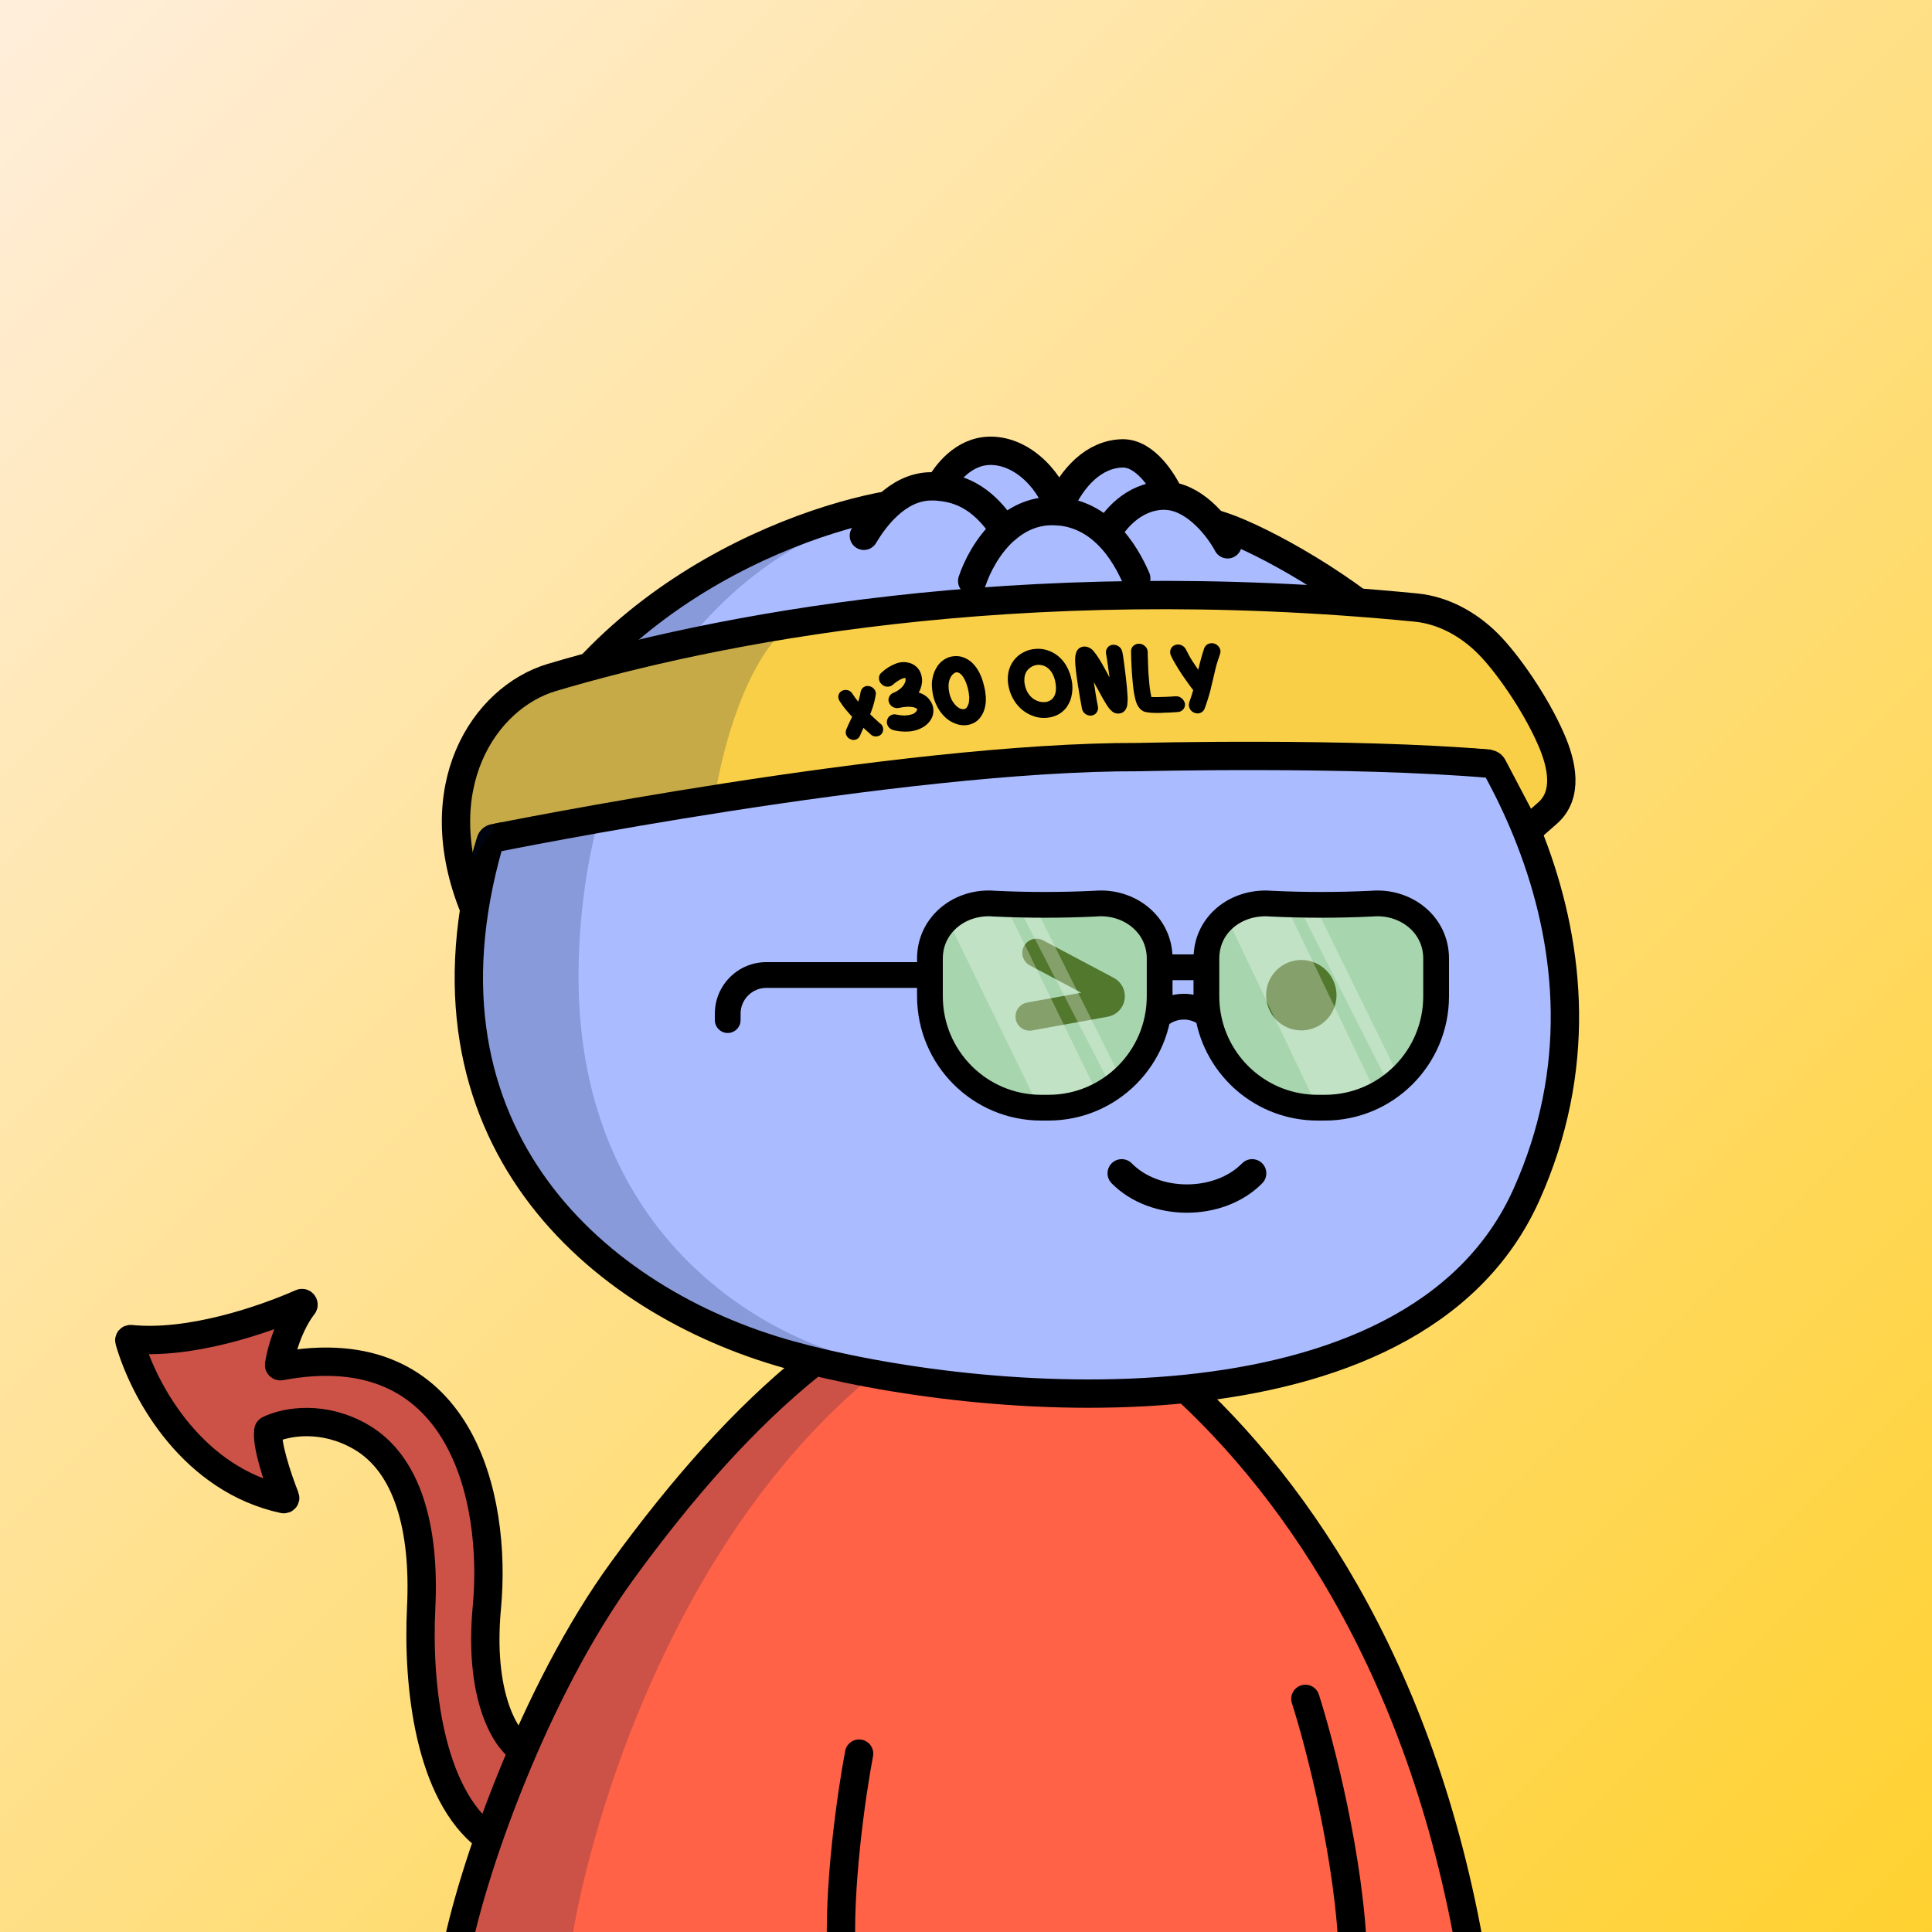 <svg
      xmlns="http://www.w3.org/2000/svg"
      preserveAspectRatio="xMidYMin meet"
      fill="none"
      viewBox="0 0 1500 1500"
    >
      <rect x="0" y="0" width="1500" height="1500" fill="#333333" stroke="none"/>
      <g>
      <path fill="url(#prefix__paint0_linear_53_28789)" d="M0 0h1500v1500H0z"/><defs><linearGradient id="prefix__paint0_linear_53_28789" x1="1500" y1="1500" x2="0" y2="0" gradientUnits="userSpaceOnUse">
<stop stop-color="#FFD130"/>
<stop offset="1" stop-color="#FFEEDB"/>
</linearGradient></defs>
      <g clip-path="url(#clip0_481_166)">
<path d="M773 1011.5C868.667 1017.83 1075.7 1127 1138.5 1513H355C361.86 1487.94 371.214 1458.84 382.999 1427.5L350.5 1396.5C343.333 1370.17 328.8 1316.3 328 1311.5C327 1305.5 328 1226.5 328 1217.5C328 1210.3 314.667 1158.17 308 1133L256 1102.5L212.5 1109.5V1158L147.5 1122.5L97.5 1039H161L227 1019.5L212.5 1053.5L292 1064.5L340.5 1092.5L355 1129L382.999 1203.5V1260L387 1329L412.451 1356.5C483.351 1200.51 605.626 1024.91 773 1011.5Z" fill="#FF6247"/>
<path d="M749.5 1019.5C536 1134 457.448 1414.63 443.159 1511H353.699C351.265 1509.32 354.277 1488.32 377.487 1424C368.324 1417.67 348.5 1396.1 342.5 1360.5C336.5 1324.9 328.333 1273.33 325 1252V1172.5L284 1114L233 1101.5L204.5 1114L217 1167C186.667 1156 121.3 1116 102.5 1044L162.5 1037L233 1014L217 1059H287L337 1085L370 1137.5L378 1196V1245V1306.5L395.5 1344L404.533 1353C406.257 1348.65 408.036 1344.2 409.87 1339.62C462.691 1207.98 569.086 1113.24 605.384 1082.33L674 1033.5L749.5 1019.5Z" fill="#001647" fill-opacity="0.2"/>
<path d="M353.5 1519.5C365.5 1454.33 414.5 1313.6 483.5 1219C530.101 1155.11 577.468 1101.29 629.141 1059.66C710.278 994.299 826.037 996.323 905.02 1064.27C1000.08 1146.05 1103.44 1290.29 1142.5 1519.5M1013.5 1319C1024.83 1354.33 1048.1 1443.9 1050.5 1519.5M667 1361.5C661.167 1392.33 650.3 1467.1 653.5 1519.5M403.999 1357.5C392.166 1349.5 371.606 1316.33 377.999 1248C385.996 1162.54 357.694 1034.33 217.866 1060.74C217.205 1060.86 216.572 1060.33 216.664 1059.66C218.118 1049.08 224.532 1027.57 235.443 1013.6C236.127 1012.72 235.086 1011.29 234.071 1011.74C203.779 1025.13 147.126 1044.29 101.47 1039.66C100.764 1039.59 100.202 1040.22 100.399 1040.9C112.755 1083.53 151.12 1149.05 220.224 1163.93C221.002 1164.1 221.657 1163.33 221.365 1162.59C215.143 1146.83 206.736 1120.9 208.375 1111.37C208.165 1110.88 208.361 1110.32 208.838 1110.09C222.979 1103.32 251.377 1099.03 280 1115.5C316.5 1136.5 330 1186.5 327 1248C324 1309.5 333.499 1392.5 377.999 1426.5" stroke="black" stroke-width="22" stroke-linecap="round"/>
</g>
<defs>
<clipPath id="clip0_481_166">
<rect width="1500" height="1500" fill="white"/>
</clipPath>
</defs>
      <g clip-path="url(#clip0_497_1194)">
<path d="M379.667 654.812C432.345 471.574 618.472 401.981 699.114 390.653C740.985 382.718 849.655 375.215 949.364 408.675C980 418.956 1049.88 457.388 1091.92 499.818C1144.47 552.856 1272.97 732.052 1185.05 927.725C1097.12 1123.4 758.414 1092.29 612.749 1051.82C464.472 1010.63 314.48 881.563 379.667 654.812Z" fill="#AABBFF"/>
<path d="M449.293 747.204C454.734 531.068 585.306 432.345 649.911 410C432.292 459.565 365.296 655.455 364 747.204C377.99 984.871 584.496 1053.43 681 1058C601.498 1044.46 443.853 963.339 449.293 747.204Z" fill="#001647" fill-opacity="0.2"/>
<path d="M379.667 654.812C432.345 471.574 618.472 401.981 699.114 390.653C740.985 382.718 849.655 375.215 949.364 408.675C980 418.956 1049.88 457.388 1091.92 499.818C1144.47 552.856 1272.97 732.052 1185.05 927.725C1097.12 1123.4 758.414 1092.29 612.749 1051.82C464.472 1010.63 314.48 881.563 379.667 654.812Z" stroke="black" stroke-width="22" stroke-linecap="round"/>
</g>
<defs>
    <clipPath id="prefix__clip0_299_662"><path fill="#fff" d="M0 0h1500v1500H0z"/></clipPath>
</defs>
      <g clip-path="url(#clip0_624_3473)">
<path d="M1010.33 800C1015.74 800 1021.02 798.397 1025.52 795.394C1030.01 792.39 1033.52 788.121 1035.59 783.127C1037.65 778.132 1038.2 772.637 1037.14 767.334C1036.09 762.032 1033.48 757.162 1029.66 753.339C1025.84 749.517 1020.97 746.913 1015.67 745.859C1010.36 744.804 1004.87 745.345 999.873 747.414C994.879 749.483 990.61 752.986 987.606 757.481C984.603 761.976 983 767.261 983 772.667C983 779.916 985.88 786.868 991.006 791.994C996.132 797.12 1003.08 800 1010.33 800Z" fill="black"/>
<path d="M799.421 789.214L858.141 778.547C859.189 778.352 860.151 777.837 860.895 777.073C861.639 776.309 862.128 775.334 862.294 774.28C862.455 773.224 862.285 772.143 861.808 771.187C861.331 770.234 860.569 769.453 859.628 768.954L804.701 739.807" stroke="black" stroke-width="22" stroke-miterlimit="10" stroke-linecap="round"/>
<path d="M870.88 910.959C896.593 937.099 946.447 937.099 972.167 910.959" stroke="black" stroke-width="22" stroke-miterlimit="10" stroke-linecap="round"/>
</g>
<defs>
<clipPath id="clip0_624_3473">
<rect width="1500" height="1500" fill="white"/>
</clipPath>
</defs>
      <g clip-path="url(#clip0_884_3075)">
<path opacity="0.5" d="M720 750.438C720 722.417 743.895 701.078 770.199 705.609C796.226 710.091 822.774 710.091 848.801 705.609C875.105 701.078 899 722.417 899 750.438V774.93C899 825.227 860.214 866 812.37 866H806.63C758.786 866 720 825.227 720 774.93V750.438Z" fill="#A5F15C"/>
<path opacity="0.5" d="M937 750.438C937 722.417 960.762 701.078 986.919 705.609C1012.8 710.091 1039.2 710.091 1065.08 705.609C1091.24 701.078 1115 722.417 1115 750.438V774.93C1115 825.227 1076.43 866 1028.85 866H1023.15C975.569 866 937 825.227 937 774.93V750.438Z" fill="#A5F15C"/>
<path d="M555 792C555 797.523 559.477 802 565 802C570.523 802 575 797.523 575 792H555ZM720 747L595 747L595 767L720 767L720 747ZM555 787V792H575V787H555ZM595 747C572.909 747 555 764.909 555 787H575C575 775.955 583.954 767 595 767L595 747Z" fill="black"/>
<path d="M956.85 721.662C956.85 721.662 956.298 703.515 996.284 698.54L1068.96 850.236C1068.96 850.236 1054.94 866.613 1025.72 865.696L956.85 721.662Z" fill="white" fill-opacity="0.3"/>
<path d="M740.63 724.24C740.63 724.24 740.078 706.416 780.064 701.53L852.741 850.523C852.741 850.523 838.725 866.607 809.505 865.706L740.63 724.24Z" fill="white" fill-opacity="0.3"/>
<path d="M1009.77 706.801C1009.77 706.801 1006.07 709.846 1019.83 701.031L1084.46 832.685C1084.46 832.685 1088.66 838.122 1077.47 840.432L1009.77 706.801Z" fill="white" fill-opacity="0.3"/>
<path d="M793.546 709.643C793.546 709.643 789.847 712.634 803.615 703.975L868.238 833.283C868.238 833.283 872.442 838.623 861.249 840.892L793.546 709.643Z" fill="white" fill-opacity="0.3"/>
<path d="M937.905 788.269C944.913 829.009 980.328 860 1022.96 860H1028.68C1076.35 860 1115 821.253 1115 773.455V744.18C1115 717.552 1091.19 699.273 1064.98 701.579C1039.05 702.839 1012.6 702.839 986.664 701.579C962.761 699.652 940.855 714.173 937.184 737.31C936.83 739.543 936.645 741.837 936.645 744.18V773.455C936.645 778.506 937.077 783.455 937.905 788.269ZM937.905 788.269L937.119 787.669C926.202 779.335 910.993 779.583 900.355 788.269V788.269M902 751H933.5M772.018 701.579C797.951 702.839 824.403 702.839 850.336 701.579C876.545 699.273 900.355 717.552 900.355 744.18V773.455C900.355 821.253 861.709 860 814.037 860H808.318C760.646 860 722 821.253 722 773.455V744.18C722 717.552 745.809 699.273 772.018 701.579Z" stroke="black" stroke-width="20" stroke-linecap="round"/>
</g>
<defs>
<clipPath id="clip0_884_3075">
<rect width="1500" height="1500" fill="white"/>
</clipPath>
</defs>
      <style type="text/css">
	.st0{fill:#AABBFF;}
	.st1{fill:none;stroke:#000000;stroke-width:22;stroke-linecap:round;}
	.st2{fill:#F8CF47;}
	.st3{fill:#001647;fill-opacity:0.2;}
	.st4{fill:none;stroke:#000000;stroke-width:22;}
</style>
<path class="st0" d="M711.9,381.5L669.1,415l85.8,42c31.2-0.5,101.1-2.4,131.5-5.8c30.4-3.5,60.3-20.5,71.4-28.6l-45-35.2
	l-22.1-27.1l-38.7-7.3l-35.4,36l-5.6-18.9l-31.9-12.7l-31.1,5.3L711.9,381.5z"/>
<path class="st1" d="M754.8,451.1c3.6-10.8,11.8-27.5,25.3-39.6 M882.2,449.1c-4.1-9.4-11.2-23.4-22.8-34.6 M670.7,416
	c7.5-12.6,25.3-37.9,51.7-38.4c2.4,0,4.7,0,6.9,0.2 M780.1,411.6c9.4-8.4,21.2-14.5,35.7-14.8c2.4,0,4.7,0.1,6.9,0.3 M780.1,411.6
	c-8.2-10.7-21.7-31.3-50.8-33.7 M953.1,422.6c-6.3-11.9-23.5-34.8-45-37.5 M859.4,414.5c4.8-9.7,20.2-29.3,43.9-29.7
	c1.6,0,3.2,0.1,4.8,0.3 M859.4,414.5c-9.2-8.9-21.2-16-36.8-17.5 M729.3,377.9c4.8-9.2,18.3-27.6,39.2-27.9
	c26.9-0.4,49,25.8,54.1,47.1 M908.1,385.1c-4.8-10.8-18.7-33.3-36.5-33.1c-22.2,0.4-39.3,18.7-49,41"/>
<path class="st2" d="M370.4,649.9c-3.5,11-6.3,22.8-8.2,31c-0.2,0.9-0.7,1.7-1.3,2.3c-0.7,0.6-1.5,1-2.4,1.1
	c-0.9,0.1-1.8-0.1-2.6-0.5c-0.8-0.4-1.4-1.1-1.8-1.9c-1.2-2.4-2.2-5-3-7.6c-3-9.8,2.8-22.3,0.4-27.3c-2.4-5.1-0.8-14.6,1.1-22.2
	c1.5-6,2.6-12.2,3.3-18.3c0.2-2-0.5-14.4,0.9-18c1.1-3,6.9-15.4,8.9-19.6c0.4-0.9,1.1-1.6,1.9-2l30.1-19.9c0.2-0.1,3.5-12,3.7-12.1
	l84.5-18.8c0.1-0.1,0.3-0.1,0.4-0.1l97.6-23.3c0.2,0,0.4-0.1,0.5-0.1l95.5-10.7l127.1-17.4c0.2,0,0.3,0,0.5,0l163.3-2.5l0.5,0l0.1,0
	c4.3,0.4,54.5,4.6,67.9,4.9c14,0.3,47,2.7,62.9,4.9c15.8,2.3,23.6,7.6,29.2,11.7c5.6,4,25.9,9.2,32.6,16.8
	c6.7,7.6,23.8,40.3,22.8,41.1c-4.3,3.3,19.8,35.2,22.2,41.4c0.2,0.6,0.3,1.2,0.3,1.8l4,29.9c0,1.1-0.5,2-1.2,2.8l-14.4,15.2
	c-0.5,0.5-1.1,0.9-1.8,1.2c-0.7,0.2-1.4,0.3-2.2,0.1c-0.7-0.1-1.4-0.4-2-0.9c-0.6-0.5-1-1.1-1.3-1.7l-21.6-41.1
	c-2.4-4.6-7-7.6-12.2-8l-18.7-1.4l-114.8,2.4L812,589.5l-0.4,0l-281,34.1l-0.2,0l-116.9,20.5c-0.8,0.1-1.6,0.1-2.3-0.2l-14.1-5.4
	c-0.7-0.3-1.6-0.4-2.3-0.2l-5.8,0.2l-7.4,1.4C376.3,640.9,372,644.7,370.4,649.9z"/>
<path class="st3" d="M604.4,493.6c-29.7,32-45.2,96.8-49.3,125.1c-51.4,7.1-156.6,21.9-166.4,23.8c-9.8,2-21.7,25.5-26.4,37
	l-12.6-31.8l6.8-50.1c3-6.9,3.2-26.6,27.7-50c24.5-23.4,95.5-37,127.9-40.8L604.4,493.6z"/>
<g>
	<path fill="black" d="M683.6,562l-4.7-4.3c-1.1-1-2.2-2.1-3.3-3.1c0.8-2,1.5-4,2.2-6.1c0.9-2.9,1.6-5.9,2.1-8.8c0.2-0.8,0.2-1.6,0-2.3
		c-0.2-0.8-0.5-1.5-1-2.1c-0.9-1.3-2.2-2.1-3.7-2.5c-0.7-0.2-1.5-0.3-2.3-0.2c-0.8,0.1-1.5,0.4-2.2,0.8c-0.7,0.4-1.2,0.9-1.6,1.6
		c-0.4,0.6-0.7,1.3-0.9,2.1c-0.3,2.1-0.8,4.1-1.4,6.1c-0.1,0.5-0.3,1-0.5,1.5c-0.3-0.4-0.7-0.8-1-1.2c-1.2-1.5-2.3-3.1-3.4-4.8
		c-0.8-1.4-2.1-2.4-3.6-2.8c-1.5-0.4-3.1-0.3-4.5,0.4c-0.7,0.3-1.3,0.8-1.8,1.4c-0.5,0.6-0.8,1.3-1,2.1c-0.2,0.8-0.2,1.5,0,2.3
		c0.1,0.8,0.4,1.5,0.8,2.1c1.6,2.5,3.3,4.9,5.2,7.1c1.5,1.8,3,3.6,4.6,5.2c0,0.1,0,0.1-0.1,0.2l-0.2,0.4c-0.3,0.6-0.6,1.2-0.9,1.9
		c-0.3,0.6-0.5,1.2-0.8,1.7c-0.3,0.6-0.6,1.3-0.9,1.9c-0.4,0.8-0.7,1.5-1,2.3c-0.2,0.5-0.4,1-0.7,1.6c-0.3,0.7-0.4,1.5-0.4,2.2
		c0,0.8,0.2,1.5,0.5,2.1c0.6,1.4,1.7,2.5,3.1,3.1c0.8,0.4,1.7,0.6,2.5,0.6c0.3,0,0.6,0,0.8-0.1c1-0.1,1.9-0.5,2.6-1.1
		c0.8-0.6,1.3-1.4,1.7-2.3c0.5-1.3,1-2.4,1.5-3.5c0.3-0.5,0.5-1.1,0.7-1.6c0.1-0.3,0.2-0.5,0.4-0.8c0.4,0.4,0.9,0.8,1.3,1.2l3.8,3.4
		l0.4,0.4c0.7,0.7,1.5,1.2,2.4,1.4c0.9,0.3,1.8,0.3,2.7,0.2c1.2-0.2,2.3-0.7,3.2-1.6l0.1-0.1c0.5-0.6,0.9-1.2,1.1-1.9
		c0.2-0.7,0.3-1.4,0.3-2.2c-0.1-1.5-0.8-3-2-4L683.6,562z"/>
	<path fill="black" d="M718.2,540c-1.5-1-3.2-1.8-4.9-2.3c0.7-1.2,1.3-2.6,1.7-3.9c0.6-2,1-4,0.9-6.1c-0.1-2.6-0.9-5.2-2.2-7.4
		c-1.4-2.2-3.4-3.9-5.8-5c-1.5-0.6-3.1-1-4.8-1.2c-2.4-0.2-4.7,0.1-7,0.9c-4.4,1.6-8.3,4-11.7,7.2c-0.6,0.5-1.2,1.2-1.5,1.9
		c-0.3,0.8-0.5,1.6-0.5,2.4c0,0.9,0.2,1.7,0.5,2.5c0.3,0.8,0.8,1.4,1.4,2c0.6,0.6,1.2,1.1,2,1.5c0.8,0.4,1.6,0.6,2.4,0.6
		c0.8,0.1,1.7,0,2.5-0.3c0.8-0.3,1.5-0.7,2.2-1.3c1.4-1.3,3-2.4,4.6-3.4c1-0.6,2-1,3-1.4c0.5-0.2,1-0.3,1.6-0.3c0.1,0,0.2,0,0.4,0
		c0,0,0,0,0,0.1c0.1,0.2,0.1,0.4,0.1,0.8c0,0.9-0.1,1.7-0.4,2.5c-0.4,1-1,2-1.7,2.9c-0.9,1.1-1.9,2-3,2.8c-1.4,1-2.8,1.8-4.4,2.4
		c-0.7,0.3-1.4,0.7-2,1.3c-0.6,0.6-1,1.2-1.3,1.9c-0.3,0.7-0.5,1.5-0.5,2.3c0,0.8,0.2,1.5,0.5,2.2c0.6,1.5,1.7,2.7,3.1,3.4
		c1.4,0.7,3,1,4.6,0.6c2.2-0.5,4.5-0.8,6.8-0.9c1.4,0,2.7,0.1,4,0.3c2.2,0.5,2.9,1.1,3.1,1.4l0.1,0.1c0.1,0.1,0.1,0.1,0.1,0.2
		c0,0.1,0,0.2,0,0.3c-0.1,0.3-0.3,0.7-0.4,0.9c-1,1.5-2.6,2.5-4.4,2.9l-0.1,0c-1.6,0.5-3.4,0.7-5.1,0.7c-2.1,0-4.1-0.3-6.1-0.7
		c-0.8-0.2-1.7-0.3-2.5-0.1c-0.8,0.1-1.6,0.4-2.3,0.9c-0.7,0.4-1.3,1-1.7,1.7c-0.4,0.7-0.7,1.5-0.9,2.3c-0.1,0.8-0.1,1.6,0.1,2.4
		c0.2,0.8,0.6,1.5,1,2.2c1,1.4,2.4,2.3,4,2.7c2.9,0.7,5.9,1.1,8.8,1.1c0.2,0,0.4,0,0.7,0c1.3,0,2.5-0.1,3.8-0.2l0,0
		c0.8-0.1,1.5-0.2,2.2-0.4c0.7-0.2,1.4-0.3,2.1-0.5c2.3-0.7,4.5-1.7,6.4-3c1.9-1.3,3.5-2.9,4.7-4.7c1.6-2.3,2.4-5.1,2.3-7.9
		c-0.1-2.8-1.1-5.5-2.8-7.7C721,542.2,719.7,541,718.2,540z"/>
	<path fill="black" d="M764.1,532.9c-1.7-7.6-4.6-13.5-8.7-17.7c-2-2.1-4.4-3.6-7.1-4.7c-2.5-1-5.2-1.3-7.9-1c-2.4,0.2-4.8,1-6.9,2.3
		c-2.2,1.3-4,3-5.5,5.1c-1,1.5-1.9,3.1-2.6,4.8c-0.7,1.8-1.2,3.6-1.5,5.5c-0.4,2.1-0.5,4.2-0.3,6.4c0.1,2.2,0.4,4.4,0.9,6.6
		c0.8,3.4,2.1,6.6,3.8,9.6c1.6,2.9,3.7,5.4,6.1,7.6c2.2,2,4.8,3.5,7.6,4.5c2.1,0.8,4.3,1.2,6.5,1.2c0.6,0,1.2,0,1.8-0.1l0,0
		c2.2-0.2,4.3-0.9,6.3-2c1.9-1.1,3.6-2.6,4.9-4.5c0.8-1.1,1.4-2.3,2-3.6c0.7-1.6,1.2-3.3,1.5-5.1c0.4-2.2,0.5-4.4,0.4-6.6
		C765.2,538.4,764.8,535.6,764.1,532.9z M752.3,544.8c-0.1,0.9-0.3,1.8-0.7,2.6c-0.2,0.5-0.5,1-0.8,1.6c-0.3,0.4-0.7,0.8-1.1,1.1
		c-0.4,0.3-1,0.4-1.4,0.5c-0.9,0.1-1.8-0.1-2.6-0.4c-1.1-0.4-2.1-1.1-3-1.9c-1.3-1.2-2.5-2.7-3.4-4.3c-1-1.8-1.8-3.8-2.2-5.9
		c-0.6-2.5-0.8-5.1-0.5-7.7c0.3-2.1,1-4.1,2.2-5.8c0.6-0.7,1.2-1.4,2-1.9c0.5-0.3,1-0.6,1.6-0.7l0.2,0c1.1-0.1,2.4,0.5,3.7,1.7
		c1,1.1,1.9,2.4,2.6,3.8c2.1,4.2,3.2,8.7,3.6,13.4C752.5,542,752.5,543.4,752.3,544.8z"/>
	<path fill="black" d="M828.3,517.6c-1.7-3.1-3.9-5.9-6.7-8.2c-2.5-2-5.2-3.5-8.3-4.5c-3-1-6.2-1.4-9.3-1.1c-3.3,0.2-6.5,1.1-9.5,2.7
		c-2.9,1.5-5.4,3.6-7.4,6.2c-2.1,2.7-3.5,6-4.2,9.4c-0.7,3.9-0.6,7.7,0.3,11.5c0.8,3.8,2.3,7.3,4.3,10.5c1.9,3,4.2,5.6,7,7.7
		c2.6,2,5.6,3.5,8.8,4.5c2.4,0.8,5,1.1,7.5,1.1c0.6,0,1.2,0,1.8-0.1c3-0.2,5.8-1,8.5-2.3c2.6-1.3,4.9-3.2,6.7-5.5
		c0.8-1.1,1.5-2.2,2.1-3.4c0.8-1.5,1.4-3.1,1.8-4.7c0.5-2,0.8-4,0.9-6c0.1-2.5-0.1-5-0.6-7.4C831.3,524.5,830.1,520.9,828.3,517.6z
		 M817.6,541.9c-0.8,1-1.8,1.8-3,2.3c-1.2,0.6-2.4,0.9-3.7,0.9c-1.6,0.1-3.1-0.1-4.6-0.6c-1.6-0.5-3.1-1.3-4.5-2.3
		c-1.5-1.2-2.7-2.6-3.7-4.2c-1.2-1.9-1.9-3.9-2.4-6.2c-0.5-2.1-0.5-4.3-0.2-6.4c0.3-1.8,1-3.5,2.1-4.9c1-1.2,2.2-2.2,3.6-3
		c1.4-0.7,2.9-1.2,4.5-1.3c1.4-0.1,2.8,0.1,4.1,0.5c1.4,0.4,2.8,1.2,3.9,2.1c1.4,1.2,2.5,2.6,3.4,4.2c1.1,2.1,1.9,4.3,2.3,6.7
		C820.4,535,819.8,539.1,817.6,541.9z"/>
	<path fill="black" d="M874.1,525.8c-0.1-1.1-0.3-2.2-0.4-3.3c-0.2-1.3-0.3-2.6-0.5-3.9c-0.3-2.4-0.6-4.6-0.8-6.2c-0.3-2.2-0.6-4.2-1-6.1
		c-0.3-1.7-1.2-3.2-2.5-4.2c-1.4-1.1-3.1-1.6-4.7-1.5c-0.8,0-1.7,0.3-2.4,0.6c-0.8,0.4-1.4,0.9-1.9,1.6c-0.5,0.6-0.9,1.4-1.1,2.2
		c-0.2,0.8-0.2,1.7-0.1,2.5c0,0.1,0.1,0.6,0.3,1.5c0.2,1,0.4,2.3,0.6,3.8c0.2,1.6,0.5,3.4,0.8,5.4l0,0.2c0.3,2,0.6,4.2,0.9,6.4
		c0,0.4,0.1,0.7,0.1,1.1c-0.6-1-1.1-2.1-1.7-3.2c-0.8-1.4-1.5-2.8-2.3-4.2c-1.4-2.5-2.7-4.8-4-6.9c-0.8-1.2-1.4-2.2-2.1-3.1
		l-1.7-2.3c-0.2-0.3-0.6-0.7-1-1.2c-0.5-0.6-1.2-1.1-1.8-1.5c-0.8-0.5-1.6-0.9-2.5-1.2c-1-0.3-2.1-0.4-3.2-0.3
		c-0.8,0.1-1.6,0.4-2.4,0.8c-1.2,0.6-2.2,1.7-2.8,2.9c-0.4,1-0.7,2-0.9,3.1c-0.3,2-0.3,4-0.2,5.9c0.1,1.9,0.3,4.1,0.6,6.4
		c0.3,2.4,0.6,5.2,1.1,8.2c0.3,2.1,0.6,4.2,1,6.2l0.2,1.4c0.4,2.5,0.8,4.6,1.1,6.6l0.1,0.4c0.3,1.8,0.6,3.2,0.8,4.4
		c0.2,0.9,0.3,1.4,0.3,1.6l0,0l0,0.2c0.3,1.6,1.2,3,2.4,4c1.2,1,2.8,1.5,4.3,1.5l0.3,0l0.2,0c0.8-0.1,1.6-0.3,2.3-0.7
		c0.7-0.4,1.4-0.9,1.8-1.6c0.5-0.7,0.9-1.4,1.1-2.3c0.2-0.8,0.2-1.7,0-2.5c-0.4-1.9-0.7-3.7-1-5.3c-0.3-1.6-0.6-3.4-0.9-5.5
		c-0.3-2.1-0.7-4.3-1-6.5c-0.1-0.6-0.2-1.2-0.3-1.7l1,1.8c0.7,1.2,1.3,2.5,2,3.6c0.6,1.2,1.3,2.3,1.9,3.5c1.1,2.1,2.3,4.2,3.5,6.2
		c1,1.7,2.1,3.4,3.3,5.1c0.8,0.9,1.6,1.8,2.5,2.6c1.2,1,2.7,1.7,4.3,1.7c1,0.1,2-0.1,2.9-0.4c0.9-0.3,1.8-0.9,2.5-1.6
		c1.1-1.3,1.8-2.8,2.1-4.5c0.3-2.5,0.4-4.9,0.2-7.4C875.2,536.5,874.8,531.7,874.1,525.8z"/>
	<path fill="black" d="M917.4,542.1c-0.7-0.5-1.4-1-2.2-1.2c-0.8-0.3-1.7-0.3-2.5-0.3c-1.5,0.1-3.2,0.2-5,0.3c-1.5,0.1-3.5,0.2-5.5,0.2
		c-1.8,0.1-3.6,0.1-5.3,0.1c-1,0-2,0-3-0.1c-0.1-0.3-0.2-0.7-0.2-1.1c-0.2-1-0.5-2.3-0.7-3.8c-0.3-1.7-0.5-3.6-0.7-5.7
		c-0.2-2.1-0.4-4.5-0.6-7.1c-0.1-2.1-0.3-4.2-0.3-6.4c-0.1-1.4-0.1-2.6-0.1-3.8l-0.1-1.7c0-0.8,0-1.6-0.1-2.3c0-0.6,0-1.1,0-1.5
		c0-0.9,0-1.4,0-1.4c0-0.8-0.2-1.7-0.5-2.4c-0.3-0.8-0.8-1.5-1.4-2c-1.2-1.3-2.8-2-4.5-2.1c-0.8-0.1-1.7,0-2.5,0.3
		c-0.8,0.3-1.5,0.7-2.1,1.2c-0.6,0.5-1.2,1.2-1.5,2c-0.3,0.8-0.5,1.6-0.4,2.5c0,0.1,0,0.6,0,1.8c0,1.2,0.1,2.7,0.1,4.6
		c0.1,1.9,0.2,4,0.3,6.4c0.1,2.5,0.3,5,0.5,7.4c0.3,3,0.5,5.8,0.8,8.2c0.2,2.2,0.6,4.4,1.1,6.5c0.3,1.3,0.5,2.4,0.8,3.4
		c0.3,0.9,0.6,1.9,1,2.7c0.5,1.1,1.1,2.1,1.9,3c0.7,0.9,1.6,1.6,2.6,2.2c0.7,0.4,1.5,0.7,2.3,0.8l1,0.2c0.4,0.1,0.9,0.1,1.5,0.2
		l0.6,0.1c0.9,0.1,2,0.1,3.4,0.2c0.8,0,1.6,0,2.6,0c0.8,0,1.6,0,2.5,0l1.7-0.1c0.6,0,1.3-0.1,2-0.1c1.3,0,2.5-0.1,3.7-0.1l6.1-0.4
		c0.8-0.1,1.6-0.3,2.3-0.7s1.3-0.9,1.8-1.5c0.5-0.6,0.9-1.4,1.1-2.2c0.2-0.8,0.2-1.7,0.1-2.4C919.5,544.6,918.7,543.1,917.4,542.1z"
		/>
	<path fill="black" d="M947.6,505.4c-0.1-0.8-0.3-1.6-0.7-2.3c-0.8-1.5-2.1-2.7-3.7-3.3c-1.6-0.6-3.4-0.6-5,0.1c-0.8,0.3-1.5,0.8-2,1.4
		c-0.6,0.6-1,1.3-1.3,2.1c-1.3,4-2.4,7.7-3.2,10.9c-0.5,1.9-0.9,3.7-1.4,5.7c-1.4-2.1-2.9-4.2-4.3-6.4c-1.9-2.9-3.6-6-5.1-9.1
		c-0.7-1.6-2-2.8-3.5-3.5c-1.5-0.7-3.3-0.8-4.9-0.3c-0.8,0.3-1.5,0.7-2.2,1.3c-0.6,0.6-1.1,1.3-1.4,2.1c-0.3,0.8-0.4,1.6-0.4,2.5
		c0,0.8,0.3,1.7,0.6,2.4c1.1,2.4,2.4,4.8,4,7.4c1.3,2.2,2.9,4.8,4.7,7.5c1.6,2.3,3.2,4.6,4.8,6.8c1.3,1.9,2.6,3.6,3.8,5.1
		c-0.4,1.3-0.8,2.6-1.2,4c-0.5,1.7-1.2,3.4-1.8,5.3c-0.3,0.8-0.4,1.6-0.4,2.5c0.1,0.8,0.3,1.6,0.6,2.3c0.7,1.6,2,2.8,3.5,3.4
		c0.8,0.4,1.7,0.6,2.5,0.6c0,0,0.1,0,0.2,0c1.2,0,2.3-0.4,3.3-1c1-0.7,1.8-1.7,2.2-2.8c0.9-2.3,1.6-4.5,2.2-6.4
		c0.6-1.9,1.2-3.8,1.7-5.7c0.5-1.9,1-3.6,1.3-5.2c0.3-1.5,0.7-3,1.2-5c0.3-1.3,0.6-2.5,0.9-3.8l0.1-0.5c0.3-1.5,0.7-3,1.1-4.6
		c0.4-1.7,0.9-3.4,1.4-5l0.2-0.6c0.5-1.6,1.1-3.3,1.7-5.1C947.5,507.1,947.6,506.3,947.6,505.4z"/>
</g>
<path class="st4" d="M1185.7,645.2l15.8-13.9c16.2-14.2,11.4-37.7,2.7-57.4c-12-27.6-33.9-59.1-49-74.2
	c-15.1-15.1-34.6-25.9-55.9-28c-311.8-30.6-547.8,17.7-670.9,54.3c-52.9,15.8-98.2,85.6-60.4,178.9"/>
<path class="st4" d="M385,650.5c0,0,313-63.3,499.3-62.7c0,0,164.2-4.1,272.7,5.2"/>

      
    </g>
    </svg>